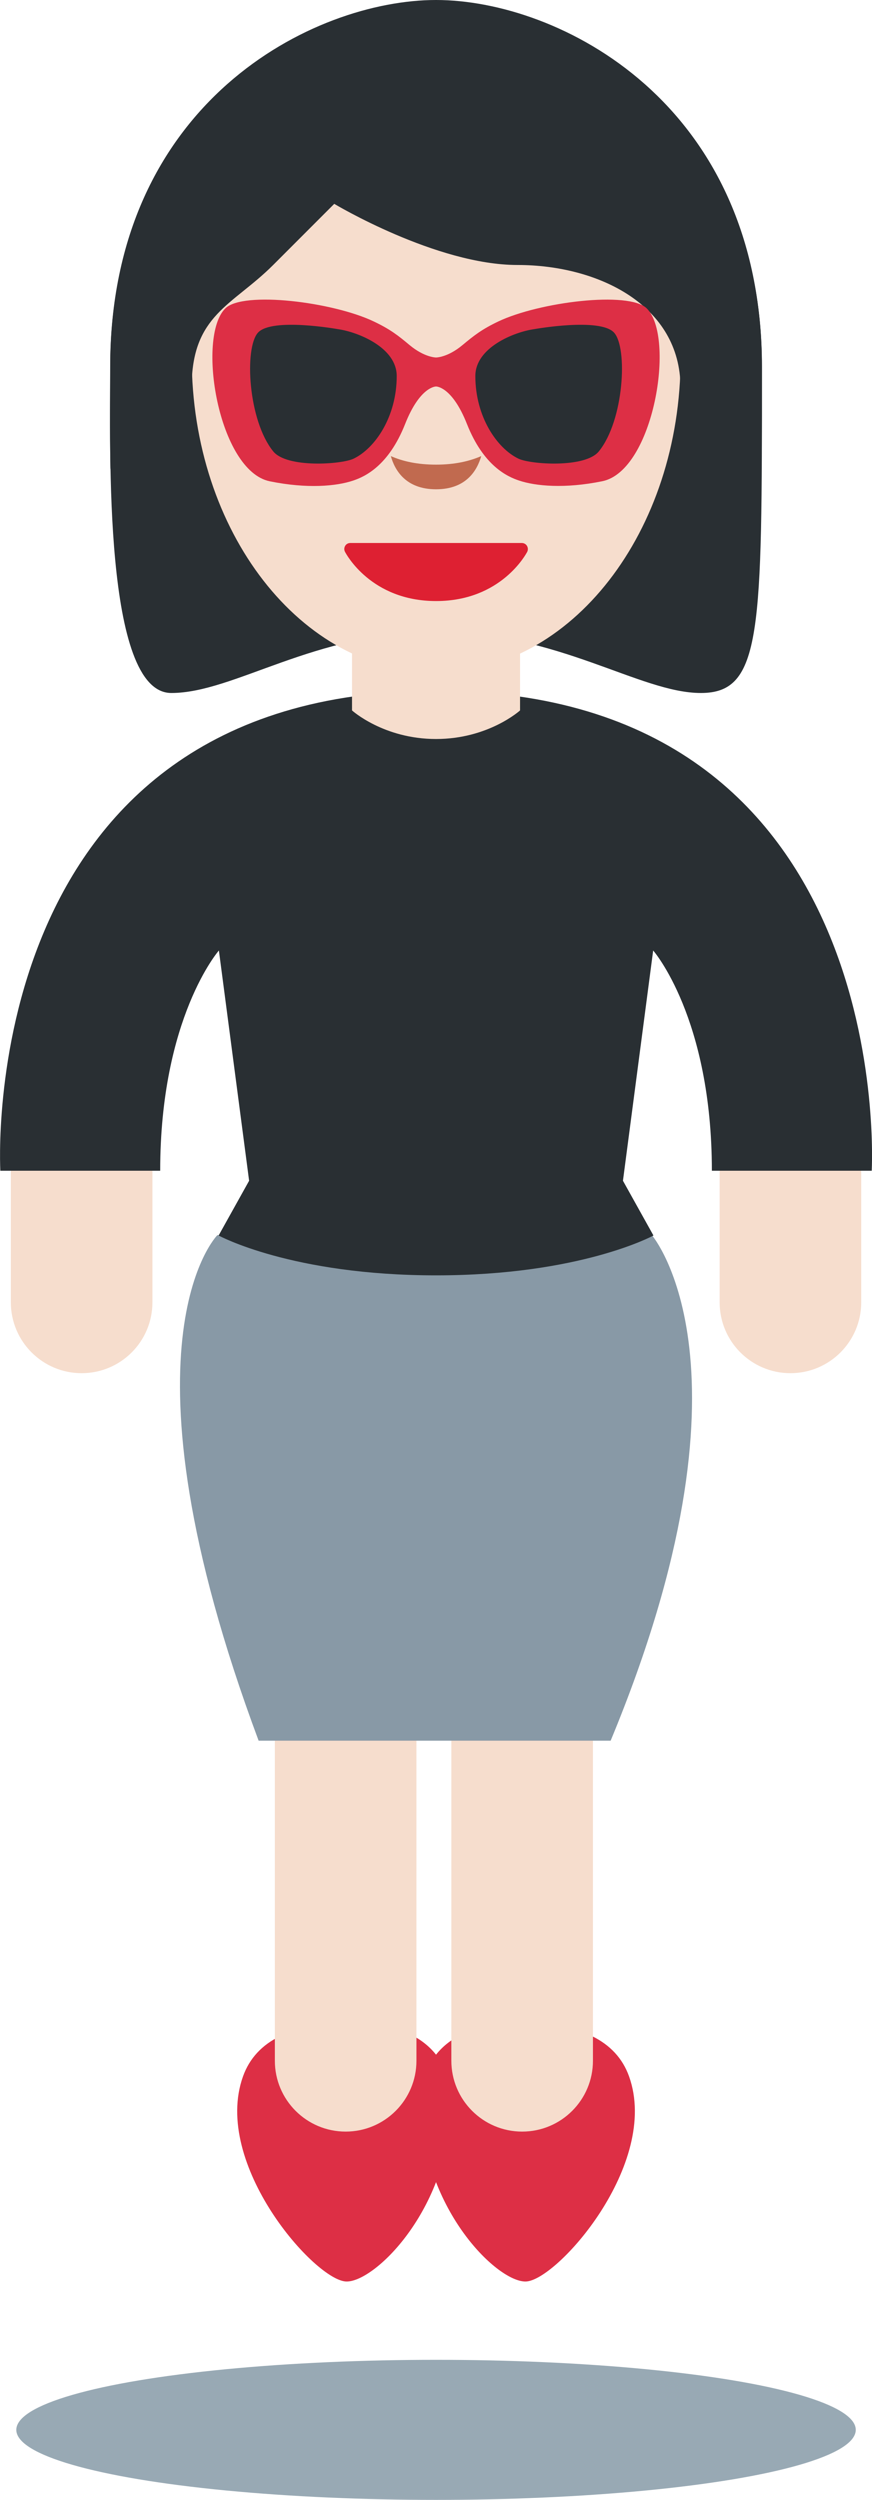 <?xml version="1.0" encoding="UTF-8" standalone="no"?>
<svg
   xmlns:dc="http://purl.org/dc/elements/1.1/"
   xmlns:cc="http://creativecommons.org/ns#"
   xmlns:rdf="http://www.w3.org/1999/02/22-rdf-syntax-ns#"
   xmlns:svg="http://www.w3.org/2000/svg"
   xmlns="http://www.w3.org/2000/svg"
   xmlns:sodipodi="http://sodipodi.sourceforge.net/DTD/sodipodi-0.dtd"
   xmlns:inkscape="http://www.inkscape.org/namespaces/inkscape"
   viewBox="0 0 12.465 35.698"
   id="svg2"
   version="1.1"
   inkscape:version="0.91 r13725"
   sodipodi:docname="1f574-1f3fb-200d-2640-fe0f.svg"
   width="12.465"
   height="35.698">
  <defs
     id="defs36" />
  <sodipodi:namedview
     pagecolor="#ffffff"
     bordercolor="#666666"
     borderopacity="1"
     objecttolerance="10"
     gridtolerance="10"
     guidetolerance="10"
     inkscape:pageopacity="0"
     inkscape:pageshadow="2"
     inkscape:window-width="640"
     inkscape:window-height="480"
     id="namedview34"
     showgrid="false"
     inkscape:zoom="6.5555556"
     inkscape:cx="6.2505472"
     inkscape:cy="17.833"
     inkscape:window-x="0"
     inkscape:window-y="0"
     inkscape:window-maximized="0"
     inkscape:current-layer="svg2" />
  <path
     d="m 6.234,0.582 c 1.747,0 4.658,0.873 4.658,4.657 0,3.784 0,4.657 -0.873,4.657 -0.873,0 -2.038,-0.873 -3.785,-0.873 -1.747,0 -2.886,0.873 -3.785,0.873 -0.973,0 -0.873,-3.492 -0.873,-4.657 0,-3.783 2.912,-4.657 4.658,-4.657 z"
     id="path4"
     inkscape:connector-curvature="0"
     style="fill:#292f33" />
  <path
     d="m 2.741,5.112 c 0,-2.481 1.564,-4.493 3.494,-4.493 1.929,0 3.494,2.012 3.494,4.493 0,2.481 -1.564,4.493 -3.494,4.493 -1.93,0 -3.494,-2.012 -3.494,-4.493 z"
     id="path6"
     inkscape:connector-curvature="0"
     style="fill:#f6ddcd" />
  <path
     d="m 1.886,6.694 c -0.009,-0.095 -0.019,-0.188 -0.019,-0.291 0,-1.455 0.873,0.164 0.873,-0.873 0,-1.037 0.582,-1.164 1.165,-1.746 l 0.873,-0.873 c 0,0 1.456,0.873 2.62,0.873 1.164,0 2.329,0.582 2.329,1.746 0,1.164 0.873,-0.582 0.873,0.873 0,0.103 -0.01,0.196 -0.017,0.291 l 0.305,0 c 0.003,-0.43 0.003,-0.911 0.003,-1.455 C 10.891,1.456 7.98,0 6.233,0 c -1.747,0 -4.658,1.455 -4.658,5.239 0,0.337 -0.008,0.869 0.004,1.455 l 0.307,0 z"
     id="path8"
     inkscape:connector-curvature="0"
     style="fill:#292f33" />
  <path
     d="m 12.311,18.597 c 0,0.559 -0.453,1.012 -1.012,1.012 -0.559,0 -1.012,-0.453 -1.012,-1.012 l 0,-2.589 c 0,-0.559 1.012,-1.012 1.012,-1.012 0.559,0 1.012,0.453 1.012,1.012 l 0,2.589 z m -12.156,0 c 0,0.559 0.453,1.012 1.012,1.012 0.559,0 1.012,-0.453 1.012,-1.012 l 0,-2.839 c 0,-0.559 -1.012,-1.012 -1.012,-1.012 -0.559,0 -1.012,0.453 -1.012,1.012 l 0,2.839 z"
     id="path10"
     inkscape:connector-curvature="0"
     style="fill:#f6ddcd" />
  <path
     d="m 8.992,29.65 c -0.184,-0.513 -0.711,-0.764 -1.55,-0.764 -1.209,0 -1.429,0.713 -1.429,1.11 0,1.512 1.077,2.584 1.498,2.584 0.44,0 1.93,-1.678 1.481,-2.93 z"
     id="path12"
     inkscape:connector-curvature="0"
     style="fill:#dd2f45" />
  <path
     d="m 3.474,29.65 c 0.184,-0.513 0.711,-0.764 1.55,-0.764 1.209,0 1.429,0.713 1.429,1.11 0,1.512 -1.077,2.584 -1.498,2.584 -0.44,0 -1.93,-1.678 -1.481,-2.93 z"
     id="path14"
     inkscape:connector-curvature="0"
     style="fill:#dd2f45" />
  <path
     d="m 8.476,29.427 c 0,0.559 -0.453,1.012 -1.012,1.012 -0.559,0 -1.012,-0.453 -1.012,-1.012 l 0,-7.947 c 0,-0.559 0.453,-1.012 1.012,-1.012 0.559,0 1.012,0.453 1.012,1.012 l 0,7.947 z m -2.523,0 c 0,0.559 -0.453,1.012 -1.012,1.012 -0.559,0 -1.012,-0.453 -1.012,-1.012 l 0,-7.947 c 0,-0.559 0.453,-1.012 1.012,-1.012 0.559,0 1.012,0.453 1.012,1.012 l 0,7.947 z"
     id="path16"
     inkscape:connector-curvature="0"
     style="fill:#f6ddcd" />
  <path
     d="m 7.533,7.795 c -0.015,-0.025 -0.043,-0.041 -0.073,-0.041 l -2.453,0 c -0.03,0 -0.058,0.015 -0.073,0.041 -0.015,0.025 -0.017,0.057 -0.003,0.084 0.015,0.029 0.372,0.704 1.303,0.704 0.931,0 1.288,-0.676 1.303,-0.704 0.013,-0.027 0.011,-0.059 -0.004,-0.084 z"
     id="path18"
     inkscape:connector-curvature="0"
     style="fill:#de2032" />
  <path
     d="m 6.233,6.635 c -0.269,0 -0.478,-0.048 -0.646,-0.122 0.055,0.198 0.21,0.474 0.646,0.474 0.436,0 0.59,-0.276 0.646,-0.474 -0.168,0.073 -0.377,0.122 -0.646,0.122 z"
     id="path20"
     inkscape:connector-curvature="0"
     style="fill:#c16a4f" />
  <ellipse
     cx="6.233"
     cy="34.698"
     rx="6"
     ry="1"
     id="ellipse22"
     style="fill:#98a9b4" />
  <path
     d="m 8.729,24.857 c 2.209,-5.322 0.594,-7.213 0.594,-7.213 l -6.216,-0.006 c 0,0 -1.531,1.537 0.59,7.219 l 5.032,0 z"
     id="path24"
     inkscape:connector-curvature="0"
     style="fill:#8899a6" />
  <path
     d="m 6.233,9.865 c -6.625,0 -6.228,6.853 -6.228,6.853 l 2.285,0 c 0,-2.186 0.839,-3.145 0.839,-3.145 l 0.432,3.288 -0.436,0.782 c 0,0 1.041,0.569 3.108,0.569 2.067,0 3.108,-0.569 3.108,-0.569 l -0.436,-0.782 0.432,-3.288 c 0,0 0.839,0.958 0.839,3.145 l 2.285,0 c 0,0 0.397,-6.853 -6.228,-6.853 z"
     id="path26"
     inkscape:connector-curvature="0"
     style="fill:#292f33" />
  <path
     d="m 5.032,8.99 0,1.155 c 0,0 0.451,0.408 1.201,0.408 0.75,0 1.201,-0.408 1.201,-0.408 l 0,-1.155 -2.402,0 z"
     id="path28"
     inkscape:connector-curvature="0"
     style="fill:#f6ddcd" />
  <path
     d="m 9.244,4.403 c -0.256,-0.25 -1.536,-0.091 -2.122,0.188 -0.236,0.112 -0.35,0.203 -0.51,0.336 -0.214,0.179 -0.379,0.178 -0.379,0.178 0,0 -0.164,10e-4 -0.379,-0.178 -0.159,-0.133 -0.274,-0.224 -0.51,-0.336 -0.586,-0.28 -1.867,-0.438 -2.122,-0.188 -0.417,0.407 -0.101,2.32 0.635,2.47 0.536,0.109 0.952,0.07 1.19,-0.01 0.168,-0.056 0.507,-0.209 0.744,-0.808 0.214,-0.541 0.442,-0.536 0.442,-0.536 0,0 0.228,-0.005 0.442,0.536 0.237,0.598 0.576,0.751 0.744,0.807 0.238,0.08 0.655,0.119 1.19,0.01 0.736,-0.149 1.051,-2.062 0.635,-2.469 z"
     id="path30"
     inkscape:connector-curvature="0"
     style="fill:#dd2f45" />
  <path
     d="m 4.829,4.7 c 0,0 -0.942,-0.169 -1.141,0.05 -0.198,0.218 -0.142,1.254 0.218,1.696 0.196,0.241 0.977,0.186 1.148,0.104 0.309,-0.148 0.617,-0.6 0.617,-1.18 0.001,-0.407 -0.554,-0.63 -0.842,-0.67 z m 2.808,0 c 0,0 0.942,-0.169 1.141,0.05 0.198,0.218 0.142,1.254 -0.218,1.696 -0.196,0.241 -0.977,0.186 -1.148,0.104 -0.309,-0.148 -0.617,-0.6 -0.617,-1.18 -0.001,-0.407 0.554,-0.63 0.842,-0.67 z"
     id="path32"
     inkscape:connector-curvature="0"
     style="fill:#292f33" />
</svg>

